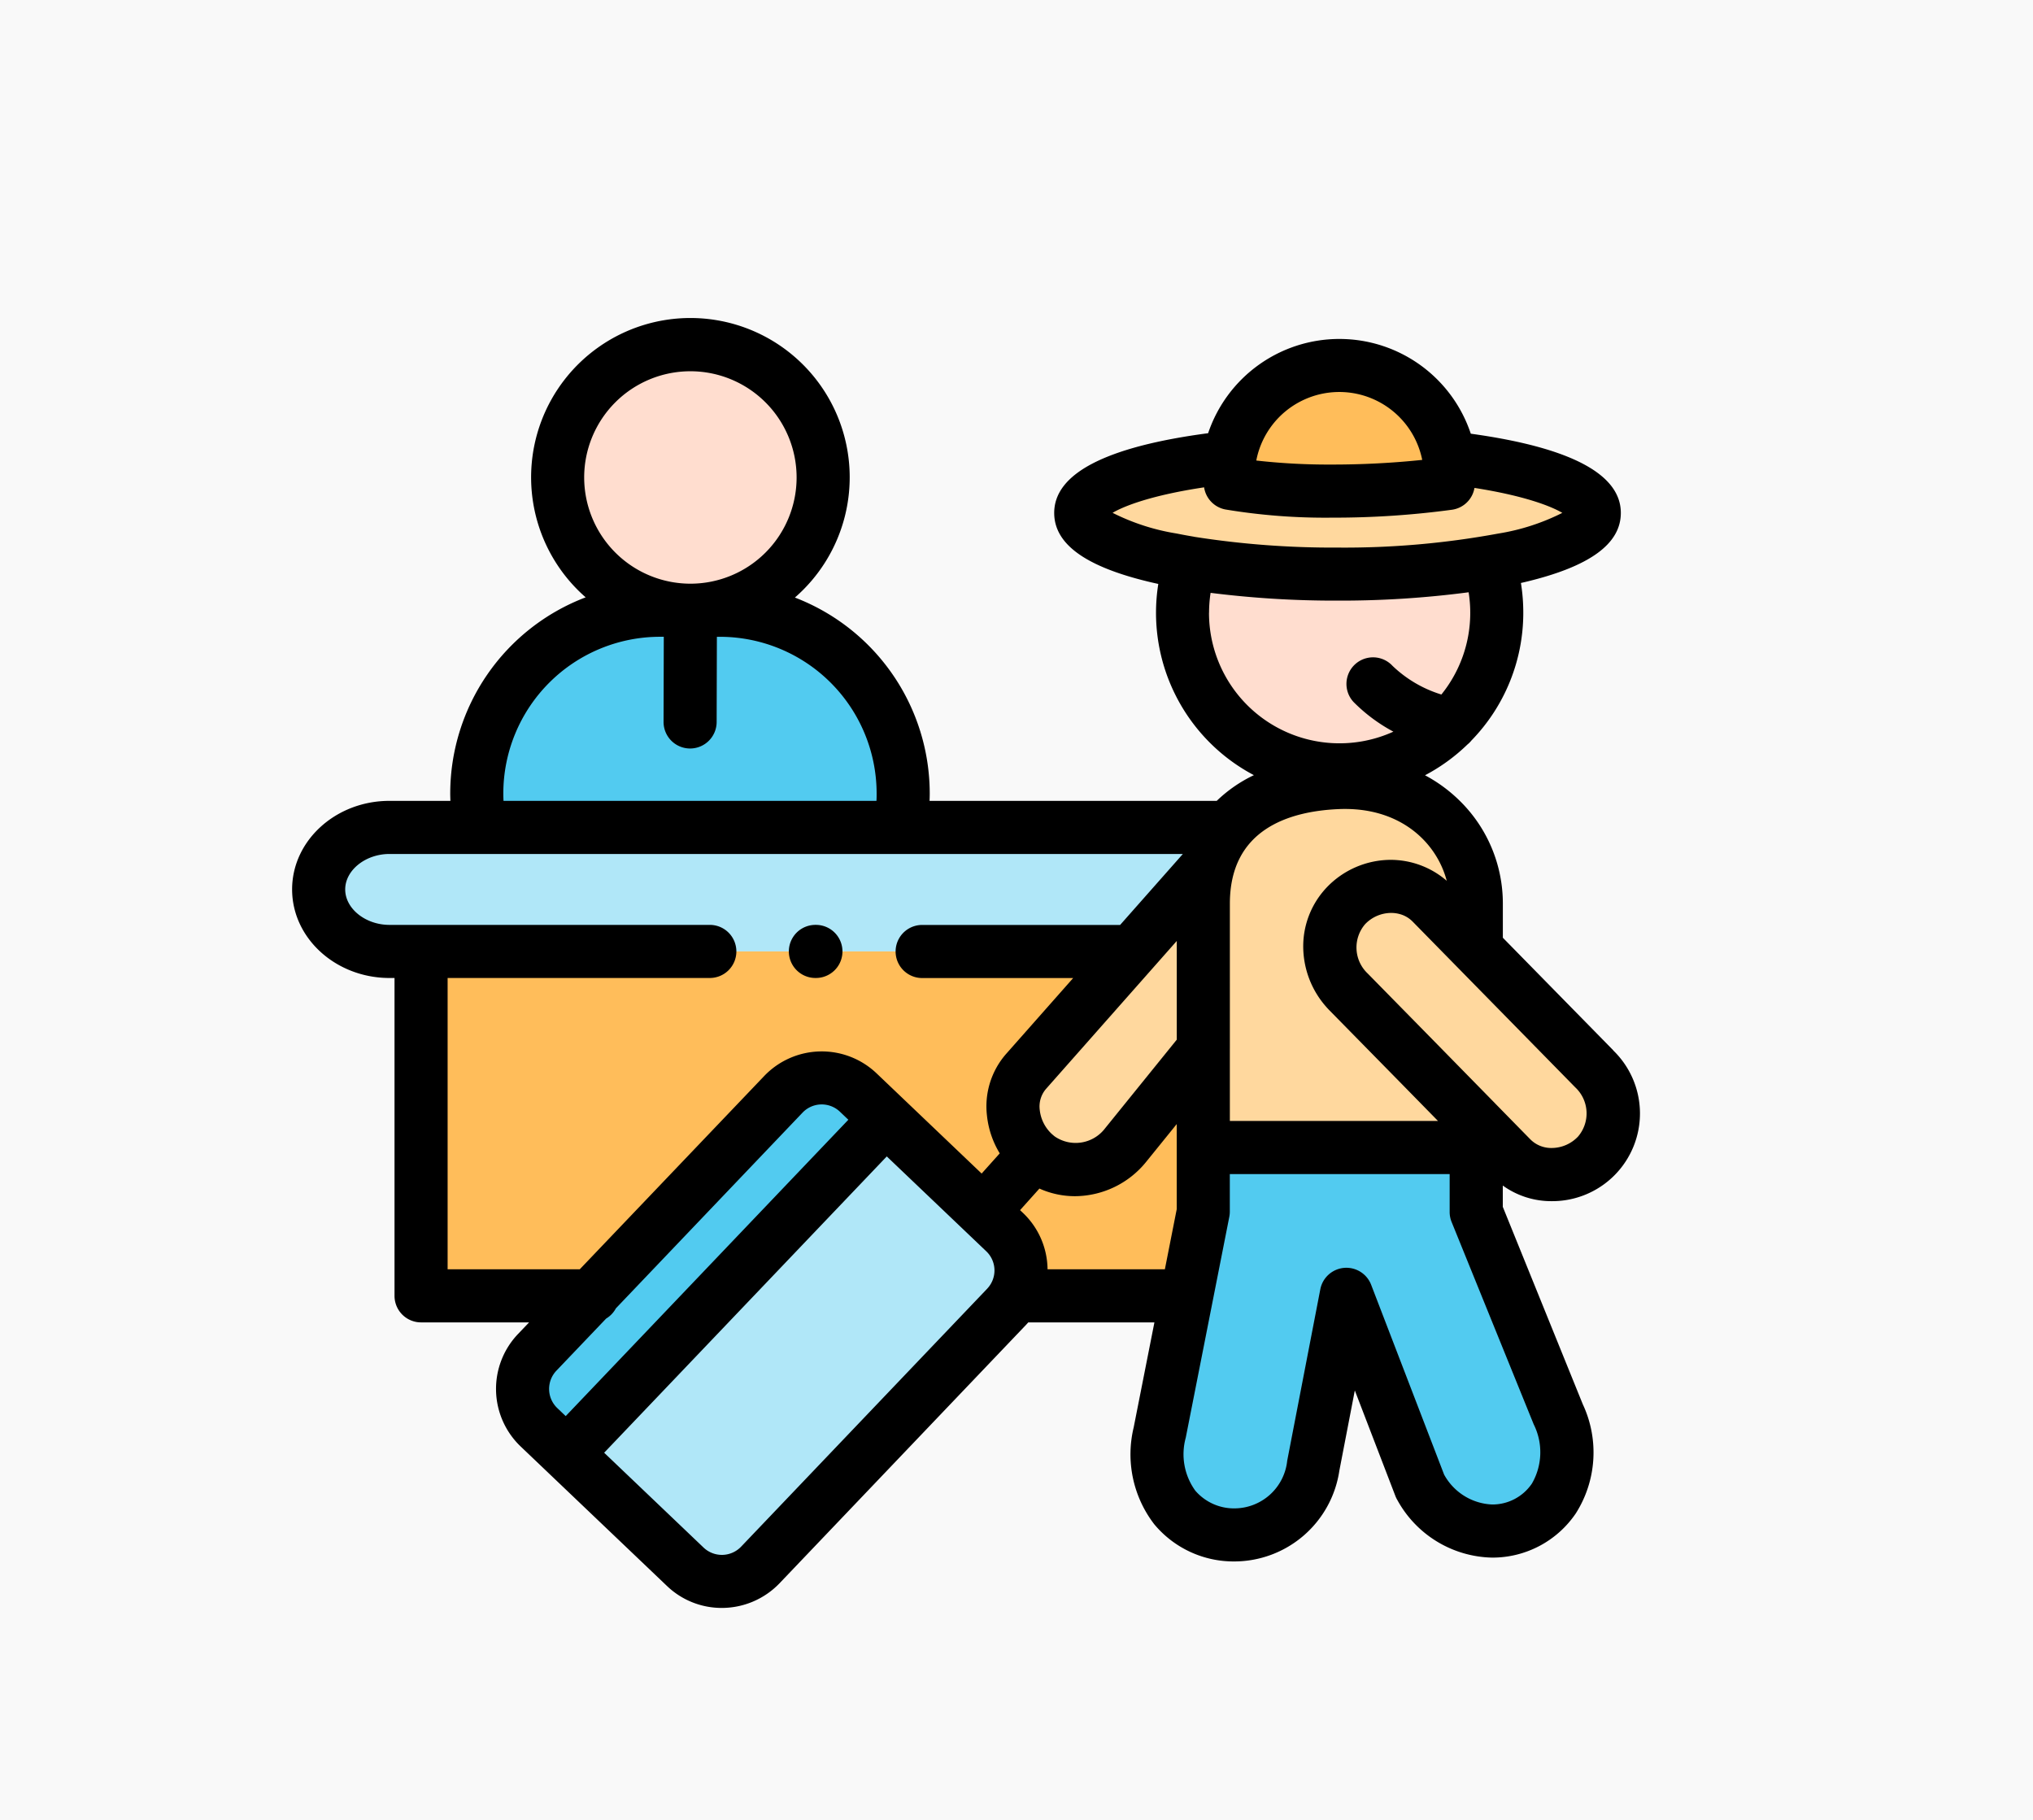 <svg xmlns="http://www.w3.org/2000/svg" width="172" height="154" viewBox="0 0 172 154">
  <rect x="0" y="0" width="172" height="154" fill="#808080" stroke="none"/>
  <g id="Grupo_55877" data-name="Grupo 55877" transform="translate(-259 -458)">
    <g id="Right" transform="translate(259.273 457.992)">
      <rect id="BG" width="172" height="154" transform="translate(-0.273 0.008)" fill="#fff" opacity="0.949"/>
    </g>
    <g id="check-out_1_" data-name="check-out (1)" transform="translate(283.714 484.423)">
      <g id="Grupo_55876" data-name="Grupo 55876" transform="translate(2.246 2.745)">
        <path id="Trazado_101960" data-name="Trazado 101960" d="M123.344,21.811A11.232,11.232,0,1,0,112.1,33.04h.044A11.227,11.227,0,0,0,123.344,21.811Zm0,0" transform="translate(-80.661 -10.582)" fill="#ffddcf" fill-rule="evenodd"/>
        <path id="Trazado_101961" data-name="Trazado 101961" d="M88.236,111.434h-.007Zm18,15.494a15.54,15.54,0,0,0-15.5-15.494H88.224c-.852.007-1.71,0-2.563,0A15.484,15.484,0,0,0,70.435,129.8h35.532A15.5,15.5,0,0,0,106.238,126.927Zm0,0" transform="translate(-56.786 -88.976)" fill="#52cbf0" fill-rule="evenodd"/>
        <path id="Trazado_101962" data-name="Trazado 101962" d="M59.267,193.93H16.081c-3.3,0-5.995,2.359-5.995,5.248s2.695,5.249,5.995,5.249H78.9l6.462-7.311a8.753,8.753,0,0,1,1.672-3.185Zm0,0" transform="translate(-10.086 -153.102)" fill="#b0e7f8" fill-rule="evenodd"/>
        <path id="Trazado_101963" data-name="Trazado 101963" d="M109.148,241.066H48.992v29.139h64.775l1.407-7.129V249.325l-6.556,8.105a5.348,5.348,0,0,1-7.326,1.111c-2.253-1.66-3.067-5.109-1.117-7.324Zm0,0" transform="translate(-40.329 -189.742)" fill="#ffbd5a" fill-rule="evenodd"/>
        <path id="Trazado_101964" data-name="Trazado 101964" d="M364.174,93.246a76.4,76.4,0,0,1-12.778.991,77.463,77.463,0,0,1-12.425-.927,13.291,13.291,0,1,0,25.2-.063Zm0,0" transform="translate(-265.205 -74.838)" fill="#ffddcf" fill-rule="evenodd"/>
        <path id="Trazado_101965" data-name="Trazado 101965" d="M312.243,53.3c-7.459.82-12.634,2.617-12.634,4.706,0,1.76,3.679,3.312,9.3,4.252a77.471,77.471,0,0,0,12.425.927,76.379,76.379,0,0,0,12.778-.991c5.42-.939,8.948-2.466,8.948-4.188,0-2.057-5.029-3.835-12.312-4.675a8.185,8.185,0,0,1,.057.972,8.592,8.592,0,0,1-.089,1.211c-.454.063-.927.126-1.407.183a69.414,69.414,0,0,1-15.642.044c-.486-.07-.953-.145-1.388-.227a7.667,7.667,0,0,1-.095-1.211A8.635,8.635,0,0,1,312.243,53.3Zm0,0" transform="translate(-235.138 -43.791)" fill="#ffd89e" fill-rule="evenodd"/>
        <path id="Trazado_101966" data-name="Trazado 101966" d="M374.623,26.227a9.389,9.389,0,0,0-18.5-.031,8.635,8.635,0,0,0-.063,1,7.667,7.667,0,0,0,.095,1.211c.435.082.9.157,1.388.227a69.414,69.414,0,0,0,15.642-.044c.479-.057.953-.12,1.407-.183a8.591,8.591,0,0,0,.089-1.211A8.2,8.2,0,0,0,374.623,26.227Zm0,0" transform="translate(-279.017 -16.682)" fill="#ffbd5a" fill-rule="evenodd"/>
        <path id="Trazado_101967" data-name="Trazado 101967" d="M357.591,176.859c-4.214.177-7.376,1.5-9.288,3.791a8.763,8.763,0,0,0-1.672,3.186,11.65,11.65,0,0,0-.436,3.268v20.634h23.1V187.1C369.291,181.615,364.722,176.562,357.591,176.859Zm0,0" transform="translate(-271.35 -139.823)" fill="#ffd89e" fill-rule="evenodd"/>
        <path id="Trazado_101968" data-name="Trazado 101968" d="M290.437,208.234l-6.462,7.311L275,225.7a5.055,5.055,0,0,0,.725,7,4.064,4.064,0,0,0,.391.322,5.349,5.349,0,0,0,7.327-1.111L290,223.8V211.5A11.65,11.65,0,0,1,290.437,208.234Zm0,0" transform="translate(-215.156 -164.221)" fill="#ffd89e" fill-rule="evenodd"/>
        <path id="Trazado_101969" data-name="Trazado 101969" d="M355.74,315.574h-23.1v5.418l-1.407,7.129-2.278,11.563c-1.956,9.955,11.238,11.91,12.993,2.8l2.8-14.5L351,344.245c4.619,7.646,15.245,2.687,11.679-6.106l-6.934-17.114v-5.45Zm0,0" transform="translate(-257.799 -247.658)" fill="#52cbf0" fill-rule="evenodd"/>
      </g>
      <path id="Trazado_101970" data-name="Trazado 101970" d="M362.52,337.917l-6.931-17.1v-5.439a.057.057,0,0,0-.057-.057h-23.1a.058.058,0,0,0-.057.057l0,5.408-3.686,18.691a7.37,7.37,0,0,0,1.288,6.388,6.552,6.552,0,0,0,5.1,2.34A6.782,6.782,0,0,0,341.8,342.3l2.757-14.3,6.18,16.078a7.226,7.226,0,0,0,6.138,3.8,6.335,6.335,0,0,0,5.27-2.784A7.5,7.5,0,0,0,362.52,337.917Zm-.47,7.11a6.221,6.221,0,0,1-5.175,2.733,7.113,7.113,0,0,1-6.035-3.736l-6.247-16.257a.059.059,0,0,0-.059-.037.057.057,0,0,0-.05.047l-2.8,14.5a6.672,6.672,0,0,1-6.6,5.812,6.438,6.438,0,0,1-5.013-2.3,7.26,7.26,0,0,1-1.265-6.293l3.686-18.7v-5.361h22.981v5.393a.046.046,0,0,0,0,.021l6.934,17.114A7.389,7.389,0,0,1,362.05,345.027Zm0,0" transform="translate(-255.345 -244.713)" fill="#221f20"/>
      <path id="Trazado_101971" data-name="Trazado 101971" d="M402.852,217.76a5.082,5.082,0,0,0-7.181.157c-.031.031-.064.063-.095.1a5.228,5.228,0,0,0,.095,7.1c.057.057.107.119.164.177l5.881,5.986,7.882,8.043a5.088,5.088,0,0,0,7.276-.265,5.239,5.239,0,0,0-.259-7.267l-8.772-8.939Zm0,0" transform="translate(-306.445 -167.784)" fill="#ffd89e" fill-rule="evenodd"/>
      <path id="Trazado_101972" data-name="Trazado 101972" d="M88.787,312.349l20.836-21.839a4.482,4.482,0,0,1,6.329-.152l12.394,11.816a4.484,4.484,0,0,1,.151,6.321L107.661,330.34a4.5,4.5,0,0,1-6.329.151L88.938,318.676A4.485,4.485,0,0,1,88.787,312.349Zm0,0" transform="translate(-68.058 -224.353)" fill="#b0e7f8" fill-rule="evenodd"/>
      <path id="Trazado_101973" data-name="Trazado 101973" d="M109.623,290.512,93.355,307.563l-4.568,4.788a4.486,4.486,0,0,0,.151,6.327l2.341,2.233,12.735-13.348,14.279-14.97-2.341-2.233A4.482,4.482,0,0,0,109.623,290.512Zm0,0" transform="translate(-68.058 -224.355)" fill="#52cbf0" fill-rule="evenodd"/>
      <path id="Trazado_101974" data-name="Trazado 101974" d="M111.773,62.432l-9.34-9.521V50.026a12.168,12.168,0,0,0-3.677-8.73,12.645,12.645,0,0,0-2.908-2.13,15.614,15.614,0,0,0,3.586-2.6,2.222,2.222,0,0,0,.338-.338,15.481,15.481,0,0,0,4.39-10.806,15.642,15.642,0,0,0-.2-2.525c.121-.028.244-.054.363-.083,5.443-1.3,8.09-3.21,8.09-5.845,0-3.285-4.269-5.537-12.694-6.7a11.719,11.719,0,0,0-22.223-.042c-8.641,1.144-13.022,3.41-13.022,6.743,0,2.636,2.645,4.548,8.087,5.845.235.057.477.11.72.164a15.532,15.532,0,0,0,8.087,16.177,11.837,11.837,0,0,0-3.145,2.176H53.93c.008-.211.015-.421.015-.631A17.766,17.766,0,0,0,42.537,24.131a13.477,13.477,0,1,0-17.7-.018A17.766,17.766,0,0,0,13.377,40.7c0,.21.008.42.015.631H8.241C3.7,41.327,0,44.689,0,48.821s3.7,7.495,8.241,7.495h.423V83.208a2.246,2.246,0,0,0,2.246,2.245h9.14l-.947.992a6.731,6.731,0,0,0,.227,9.5l2.327,2.218a.112.112,0,0,0,.014.015l.016.014,10.037,9.569a6.682,6.682,0,0,0,4.633,1.849,6.773,6.773,0,0,0,4.871-2.076L62.064,85.692c.074-.077.145-.157.216-.238H72.954L71.2,94.338a9.7,9.7,0,0,0,1.746,8.2,8.733,8.733,0,0,0,6.791,3.139h0A9,9,0,0,0,88.6,98l1.309-6.79,3.432,8.93a2.245,2.245,0,0,0,.174.356,9.363,9.363,0,0,0,8.011,4.857,8.522,8.522,0,0,0,7.085-3.749,9.614,9.614,0,0,0,.588-9.219l-6.771-16.709v-1.8a7.017,7.017,0,0,0,4.139,1.321,7.42,7.42,0,0,0,5.2-12.758ZM81.587,12.464a7.155,7.155,0,0,1,14.025.021,73.324,73.324,0,0,1-7.643.394,54.538,54.538,0,0,1-6.392-.34C81.58,12.513,81.585,12.489,81.587,12.464Zm-5.31,6.515q-.741-.124-1.438-.265a18.5,18.5,0,0,1-5.424-1.752c.991-.583,3.314-1.49,7.746-2.156l0,.019a2.245,2.245,0,0,0,1.8,1.854,51.407,51.407,0,0,0,9.009.692h0A74.355,74.355,0,0,0,98.139,16.7a2.244,2.244,0,0,0,1.894-1.845c4.23.664,6.466,1.543,7.432,2.111a18.536,18.536,0,0,1-5.427,1.752,71.556,71.556,0,0,1-13.6,1.185,75.381,75.381,0,0,1-12.117-.912Zm1.3,6.439a11.1,11.1,0,0,1,.13-1.685,83.752,83.752,0,0,0,10.731.657,82.968,82.968,0,0,0,11.1-.706,11.169,11.169,0,0,1,.137,1.734,10.988,10.988,0,0,1-2.443,6.916,10.36,10.36,0,0,1-4.133-2.425A2.246,2.246,0,0,0,89.8,32.965a14.108,14.108,0,0,0,3.372,2.511,11.039,11.039,0,0,1-15.6-10.059Zm1.761,36.888V50.026c0-6.3,5.027-7.826,9.244-8,.169-.008.336-.01.5-.01,4.8,0,7.757,2.872,8.605,6.079-.036-.032-.073-.063-.11-.094a7.269,7.269,0,0,0-4.6-1.68A7.516,7.516,0,0,0,87.489,48.7c-.084.09-.166.182-.244.276a7.233,7.233,0,0,0-1.7,4.549A7.731,7.731,0,0,0,87.527,58.8c.084.095.17.188.261.279l5.878,5.985,3.282,3.349H79.337V62.306Zm-4.492-.773-6.057,7.489a3.127,3.127,0,0,1-4.248.714c-.075-.055-.145-.116-.215-.177l-.009-.009-.037-.03A3.259,3.259,0,0,1,63.255,67.5a2.283,2.283,0,0,1,.519-1.79L74.846,53.182v8.351ZM24.71,13.974A8.986,8.986,0,1,1,33.7,22.958,8.995,8.995,0,0,1,24.71,13.974Zm6.412,13.475h.323l-.019,7.2a2.246,2.246,0,0,0,2.24,2.252h.006a2.246,2.246,0,0,0,2.245-2.24l.02-7.21H36.2A13.264,13.264,0,0,1,49.452,40.7c0,.21,0,.42-.015.631H17.885q-.016-.316-.016-.631A13.265,13.265,0,0,1,31.121,27.449ZM22.427,92.695a2.24,2.24,0,0,1-.074-3.149l4.212-4.414a2.252,2.252,0,0,0,.827-.867L43.192,67.7a2.236,2.236,0,0,1,3.152-.073l.716.682L23.147,93.381Zm36.387-10.1L37.98,104.434a2.25,2.25,0,0,1-3.158.08L26.4,96.48,50.311,71.412l8.426,8.034a2.238,2.238,0,0,1,.077,3.146Zm-.025-14.618a7.693,7.693,0,0,0,1.079,3.176l-1.531,1.708L49.444,64.38a6.729,6.729,0,0,0-9.5.226L24.335,80.962H13.156V56.315H35.292a2.246,2.246,0,1,0,0-4.491H8.241c-2.033,0-3.749-1.375-3.749-3s1.716-3,3.749-3h67.12l-5.309,6.005H53.257a2.246,2.246,0,0,0,0,4.491H66.082l-5.673,6.418A6.729,6.729,0,0,0,58.789,67.974ZM74.845,75.86l-1.006,5.1H63.912c0-.023,0-.044,0-.066a6.67,6.67,0,0,0-2.075-4.7l-.249-.237,1.637-1.826a7.326,7.326,0,0,0,3,.645,7.8,7.8,0,0,0,6.052-2.931l2.565-3.171V75.86ZM105.04,94.069a5.285,5.285,0,0,1-.15,5.022,4.035,4.035,0,0,1-3.359,1.768,4.861,4.861,0,0,1-4.068-2.53L91.29,82.27a2.246,2.246,0,0,0-4.3.38l-2.8,14.5a4.5,4.5,0,0,1-4.454,4.038,4.319,4.319,0,0,1-3.324-1.5,5.265,5.265,0,0,1-.807-4.479l3.686-18.691a2.282,2.282,0,0,0,.042-.435V72.906h18.6v3.205a2.241,2.241,0,0,0,.164.843Zm3.746-24.329a3.076,3.076,0,0,1-2.215.958,2.492,2.492,0,0,1-1.814-.732l-2.951-3.011-.014-.017-4.918-5.017L91,55.938a3.025,3.025,0,0,1-.219-4.175,3.059,3.059,0,0,1,2.2-.951,2.848,2.848,0,0,1,.413.03c.085.012.175.031.266.054a2.4,2.4,0,0,1,1.144.652l.017.017L98.583,55.4l.013.013,9.97,10.163A3.013,3.013,0,0,1,108.786,69.741Zm0,0"/>
      <path id="Trazado_101975" data-name="Trazado 101975" d="M191.017,230.98h-.044a2.246,2.246,0,0,0,0,4.492h.044a2.246,2.246,0,0,0,0-4.492Zm0,0" transform="translate(-146.701 -179.157)"/>
    </g>
  </g>
</svg>
